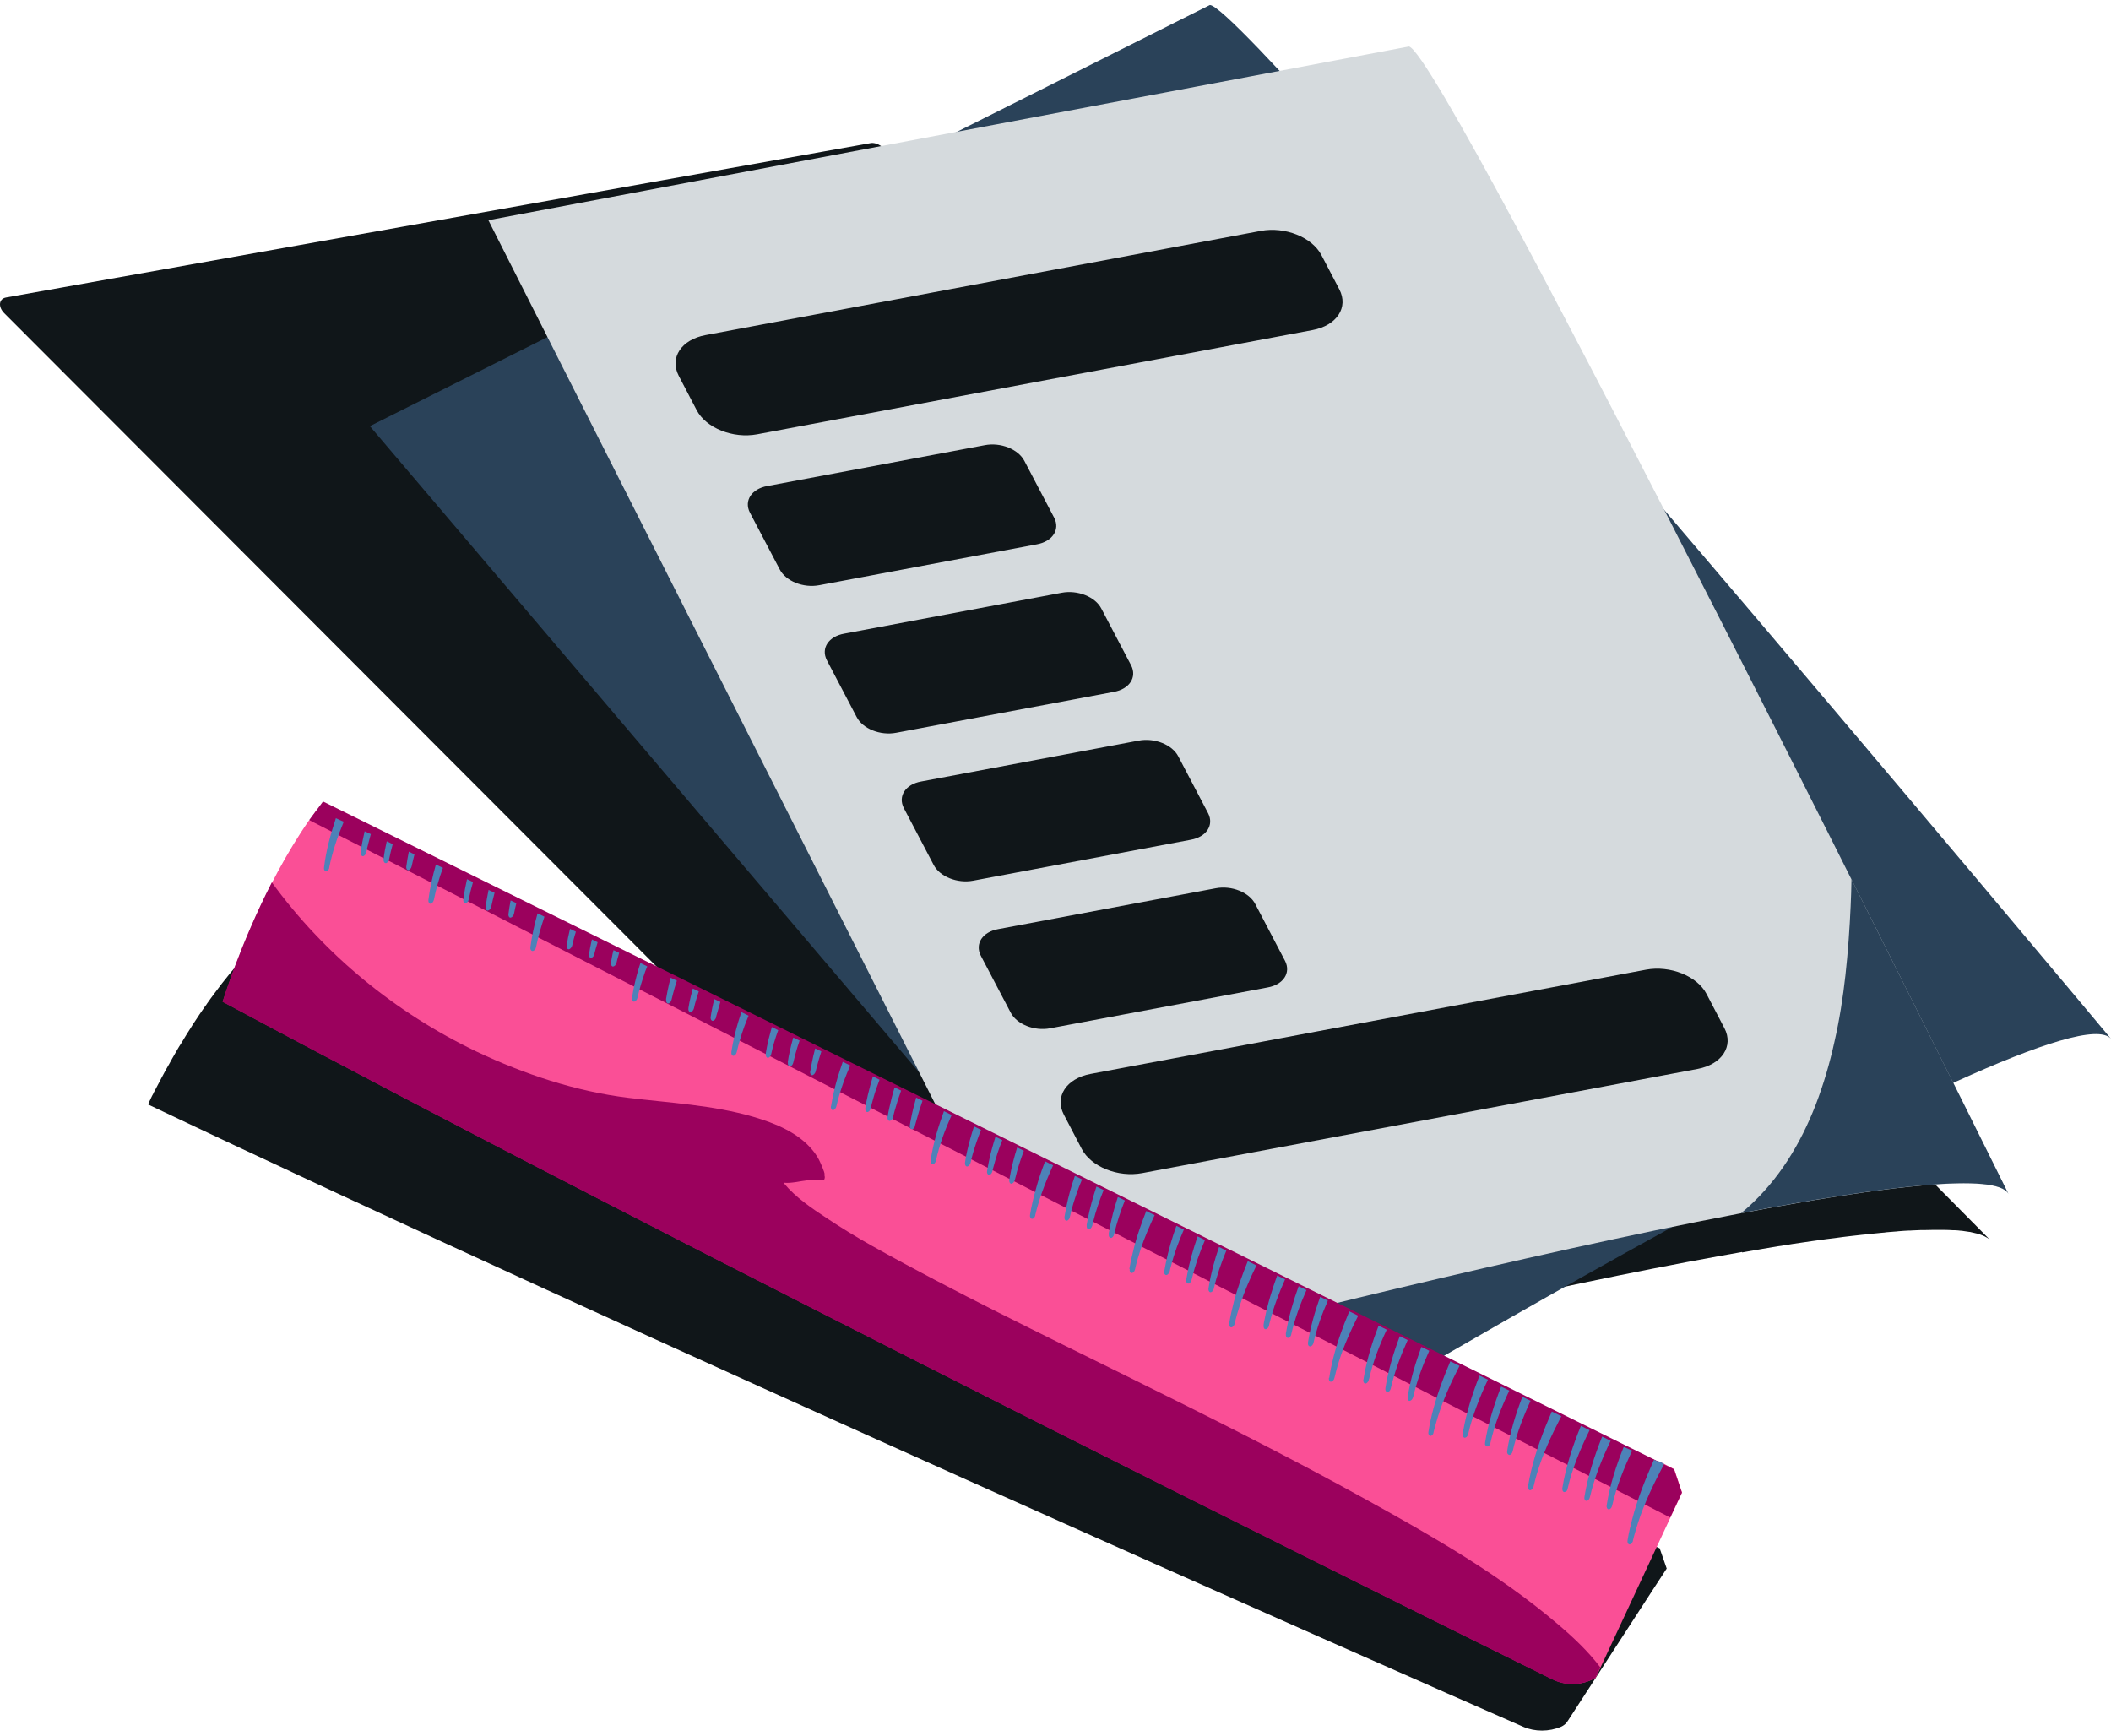 <svg width="45" height="37" viewBox="0 0 45 37" fill="none" xmlns="http://www.w3.org/2000/svg">
<path d="M37.136 26.7C37.175 26.693 37.215 26.686 37.254 26.679C37.322 26.668 37.389 26.654 37.457 26.643C37.496 26.636 37.539 26.629 37.578 26.622C37.685 26.604 37.792 26.586 37.899 26.568C37.945 26.561 37.992 26.554 38.042 26.547C38.099 26.536 38.159 26.529 38.216 26.518C38.27 26.511 38.327 26.501 38.38 26.494C38.462 26.483 38.544 26.469 38.626 26.458C38.68 26.451 38.73 26.444 38.783 26.436C38.833 26.429 38.886 26.422 38.936 26.415C38.993 26.408 39.05 26.401 39.108 26.394C39.172 26.387 39.232 26.376 39.293 26.369C39.353 26.362 39.418 26.355 39.478 26.347C39.521 26.344 39.56 26.337 39.603 26.333C39.664 26.326 39.721 26.319 39.778 26.315C39.82 26.312 39.86 26.305 39.902 26.301C39.974 26.294 40.045 26.287 40.116 26.28C40.148 26.28 40.184 26.273 40.216 26.269C40.277 26.265 40.334 26.258 40.391 26.255C40.416 26.255 40.441 26.251 40.466 26.248C40.541 26.241 40.615 26.237 40.69 26.233C40.715 26.233 40.744 26.233 40.769 26.23C40.826 26.23 40.879 26.223 40.933 26.223C40.954 26.223 40.975 26.223 40.997 26.223C41.065 26.223 41.132 26.219 41.196 26.219C41.214 26.219 41.236 26.219 41.254 26.219C41.303 26.219 41.353 26.219 41.403 26.219C41.421 26.219 41.439 26.219 41.457 26.219C41.517 26.219 41.574 26.223 41.631 26.226C41.646 26.226 41.656 26.226 41.67 26.226C41.717 26.226 41.76 26.233 41.799 26.237C41.813 26.237 41.827 26.237 41.842 26.241C41.892 26.248 41.938 26.255 41.984 26.262C41.991 26.262 41.998 26.262 42.006 26.265C42.045 26.273 42.077 26.28 42.113 26.29C42.123 26.29 42.134 26.297 42.145 26.297C42.184 26.308 42.219 26.319 42.252 26.333C42.252 26.333 42.259 26.333 42.262 26.337C42.291 26.347 42.316 26.362 42.341 26.376C42.348 26.38 42.355 26.383 42.362 26.387C42.387 26.401 42.408 26.419 42.426 26.436C42.426 26.436 42.423 26.433 42.412 26.422C42.376 26.387 42.262 26.269 42.07 26.076C42.059 26.066 42.048 26.055 42.038 26.044C41.446 25.445 40.209 24.194 38.598 22.569C38.591 22.562 38.58 22.551 38.573 22.544C38.484 22.451 38.391 22.362 38.298 22.266C38.284 22.252 38.27 22.237 38.255 22.223C37.988 21.956 37.714 21.678 37.432 21.392C37.375 21.332 37.314 21.275 37.254 21.214C37.136 21.097 37.019 20.975 36.897 20.854C36.826 20.783 36.755 20.712 36.684 20.637C36.63 20.583 36.577 20.53 36.523 20.476C36.423 20.377 36.327 20.277 36.227 20.177C36.181 20.131 36.138 20.084 36.092 20.041C36.081 20.031 36.074 20.024 36.063 20.013C29.529 13.443 20.129 4.064 18.781 3.112C18.706 3.063 18.625 3.038 18.553 3.052L0.127 6.342C-0.026 6.371 -0.044 6.542 0.091 6.677L21.551 28.173L23.219 29.844C23.219 29.844 23.234 29.841 23.262 29.834C23.269 29.834 23.28 29.83 23.291 29.827C23.319 29.82 23.355 29.809 23.401 29.798C23.416 29.794 23.433 29.791 23.451 29.784C23.465 29.784 23.476 29.777 23.49 29.773C23.512 29.766 23.533 29.762 23.558 29.755C23.569 29.755 23.579 29.748 23.59 29.748C23.818 29.688 24.15 29.606 24.56 29.499C24.62 29.484 24.681 29.467 24.742 29.452C24.759 29.449 24.777 29.442 24.799 29.438C24.856 29.424 24.916 29.41 24.977 29.392C24.995 29.388 25.012 29.385 25.03 29.378C25.102 29.36 25.173 29.342 25.244 29.324C25.248 29.324 25.255 29.324 25.259 29.32C25.337 29.299 25.415 29.281 25.497 29.26C28.228 28.575 32.905 27.453 36.662 26.775C36.822 26.747 36.979 26.718 37.136 26.69V26.7Z" fill="#101619"/>
<path d="M7.887 9.087L26.745 31.277C26.745 31.277 43.938 20.922 45 22.145C45 22.145 26.57 0.086 25.79 0.107L7.887 9.083V9.087Z" fill="#2A4259"/>
<path d="M10.411 4.695L22.806 29.213C22.806 29.213 42.109 24.098 42.815 25.456C42.815 25.456 30.798 1.162 30.035 0.991L10.408 4.695H10.411Z" fill="#D5DADD"/>
<path d="M39.468 18.74C39.464 18.932 39.46 19.125 39.45 19.317C39.428 19.809 39.393 20.301 39.339 20.79C39.286 21.267 39.211 21.745 39.104 22.212C39.004 22.668 38.872 23.117 38.705 23.552C38.544 23.966 38.348 24.365 38.106 24.739C37.87 25.103 37.589 25.442 37.264 25.734C37.215 25.78 37.165 25.82 37.111 25.862C40.17 25.281 42.572 24.992 42.815 25.452C42.815 25.452 41.378 22.547 39.464 18.736L39.468 18.74Z" fill="#2A4259"/>
<path d="M24.688 28.208C24.086 27.82 23.49 27.417 22.92 26.985C22.35 26.558 21.804 26.102 21.291 25.606C21.063 25.385 20.845 25.157 20.635 24.918L22.806 29.213C22.806 29.213 23.768 28.957 25.269 28.579C25.073 28.458 24.881 28.333 24.685 28.208H24.688Z" fill="#A93E00"/>
<path d="M27.981 7.036L16.141 9.258C15.624 9.355 15.049 9.124 14.85 8.742L14.468 8.01C14.269 7.628 14.522 7.241 15.038 7.144L26.878 4.922C27.394 4.826 27.97 5.057 28.169 5.439L28.551 6.17C28.75 6.552 28.497 6.94 27.981 7.036Z" fill="#101619"/>
<path d="M36.19 22.787L24.35 25.008C23.833 25.105 23.258 24.874 23.059 24.492L22.677 23.76C22.478 23.378 22.731 22.991 23.247 22.894L35.087 20.672C35.603 20.576 36.179 20.807 36.378 21.189L36.76 21.92C36.959 22.302 36.706 22.69 36.19 22.787Z" fill="#101619"/>
<path d="M22.101 11.604L17.464 12.475C17.125 12.54 16.749 12.389 16.62 12.136L15.985 10.926C15.856 10.673 16.023 10.42 16.356 10.361L20.993 9.49C21.332 9.425 21.709 9.576 21.838 9.828L22.473 11.039C22.602 11.292 22.435 11.544 22.101 11.604Z" fill="#101619"/>
<path d="M23.741 14.75L19.105 15.621C18.766 15.686 18.389 15.536 18.26 15.283L17.625 14.072C17.496 13.819 17.663 13.567 17.996 13.508L22.633 12.636C22.972 12.572 23.349 12.722 23.478 12.975L24.113 14.185C24.242 14.438 24.075 14.691 23.741 14.75Z" fill="#101619"/>
<path d="M25.383 17.902L20.746 18.774C20.407 18.838 20.03 18.688 19.901 18.435L19.266 17.225C19.137 16.972 19.304 16.719 19.637 16.66L24.274 15.788C24.613 15.724 24.99 15.874 25.119 16.127L25.754 17.338C25.883 17.59 25.716 17.843 25.383 17.902Z" fill="#101619"/>
<path d="M27.023 21.05L22.386 21.921C22.047 21.986 21.671 21.835 21.542 21.582L20.907 20.372C20.778 20.119 20.945 19.866 21.278 19.807L25.915 18.936C26.254 18.871 26.631 19.022 26.76 19.275L27.394 20.485C27.523 20.738 27.357 20.991 27.023 21.05Z" fill="#101619"/>
<path d="M5.656 19.945L5.321 20.276C5.043 20.569 4.786 20.883 4.554 21.2C4.505 21.264 4.458 21.332 4.412 21.396C4.408 21.403 4.405 21.407 4.401 21.414C4.387 21.431 4.376 21.449 4.362 21.467C4.326 21.521 4.287 21.574 4.251 21.628C4.237 21.649 4.223 21.67 4.209 21.692C4.177 21.742 4.145 21.788 4.112 21.838C4.098 21.863 4.084 21.884 4.07 21.906C4.041 21.952 4.013 21.998 3.984 22.041C3.97 22.066 3.956 22.087 3.941 22.112C3.913 22.155 3.888 22.198 3.863 22.241C3.849 22.266 3.834 22.287 3.82 22.308C3.795 22.351 3.77 22.39 3.749 22.43C3.735 22.451 3.724 22.476 3.71 22.497C3.688 22.537 3.667 22.576 3.645 22.611C3.635 22.633 3.621 22.654 3.61 22.676C3.588 22.711 3.571 22.747 3.549 22.782C3.539 22.804 3.528 22.822 3.517 22.84C3.499 22.875 3.481 22.907 3.464 22.939C3.453 22.957 3.446 22.975 3.435 22.993C3.417 23.025 3.403 23.053 3.389 23.082C3.382 23.096 3.371 23.114 3.364 23.128C3.35 23.157 3.335 23.182 3.321 23.21C3.314 23.224 3.307 23.239 3.3 23.25C3.285 23.274 3.275 23.296 3.264 23.321C3.257 23.331 3.253 23.342 3.246 23.353C3.236 23.374 3.228 23.392 3.218 23.41C3.214 23.417 3.211 23.428 3.207 23.435C3.2 23.453 3.193 23.467 3.186 23.478C3.186 23.481 3.178 23.488 3.178 23.495C3.164 23.527 3.157 23.545 3.157 23.545C13.345 28.393 29.732 35.612 32.474 36.813C32.719 36.92 33.023 36.92 33.279 36.81C33.333 36.785 33.379 36.749 33.407 36.706L33.486 36.585L35.236 33.887L35.529 33.438L35.379 33.006C35.325 32.981 35.275 32.96 35.222 32.935C35.161 32.906 35.104 32.881 35.044 32.853C35.044 32.853 35.04 32.853 35.037 32.856L5.656 19.941V19.945Z" fill="#101619"/>
<path d="M6.601 17.489C6.601 17.489 6.593 17.489 6.59 17.485C6.347 17.834 6.123 18.209 5.923 18.579C5.175 19.973 4.75 21.353 4.75 21.353C14.539 26.607 30.192 34.364 33.094 35.797C33.386 35.943 33.735 35.929 34.017 35.765L35.856 31.819L35.689 31.32C35.639 31.295 35.589 31.266 35.539 31.241C35.482 31.213 35.425 31.181 35.364 31.152C35.364 31.156 35.357 31.159 35.354 31.163L34.555 30.817C34.555 30.817 6.889 17.082 6.74 17.285C6.711 17.325 6.661 17.396 6.604 17.489H6.601Z" fill="#FA4F96"/>
<path d="M17.58 25.028C17.58 25.028 17.569 24.996 17.566 24.979C17.544 24.911 17.512 24.843 17.494 24.8C17.452 24.701 17.395 24.608 17.323 24.522C17.013 24.141 16.521 23.945 16.061 23.809C15.192 23.556 14.286 23.513 13.392 23.403C12.276 23.267 11.167 22.897 10.155 22.416C8.433 21.592 6.918 20.352 5.795 18.811C5.121 20.123 4.743 21.357 4.743 21.357C14.532 26.611 30.185 34.368 33.087 35.801C33.379 35.947 33.728 35.933 34.01 35.769L34.113 35.544C33.853 35.199 33.529 34.896 33.201 34.618C31.982 33.58 30.566 32.767 29.169 31.994C27.476 31.053 25.743 30.19 24.007 29.331C22.193 28.433 20.364 27.552 18.592 26.561C18.261 26.376 17.936 26.176 17.619 25.966C17.302 25.756 16.956 25.524 16.71 25.224C16.707 25.221 16.71 25.214 16.717 25.214C16.874 25.228 17.038 25.182 17.195 25.164C17.277 25.153 17.355 25.15 17.438 25.153C17.459 25.153 17.494 25.16 17.516 25.16C17.573 25.16 17.562 25.175 17.576 25.128C17.584 25.11 17.584 25.085 17.576 25.061C17.576 25.057 17.576 25.05 17.576 25.046C17.576 25.039 17.576 25.036 17.573 25.028H17.58Z" fill="#9B015D"/>
<path d="M6.59 17.482L6.886 17.086L35.685 31.323L35.853 31.819L35.603 32.35L6.59 17.482Z" fill="#9B015D"/>
<path d="M6.946 18.576C6.975 18.576 7.003 18.551 7.018 18.508V18.494C7.085 18.159 7.196 17.834 7.328 17.517C7.267 17.492 7.21 17.467 7.16 17.442C7.046 17.785 6.95 18.137 6.907 18.494C6.9 18.537 6.921 18.572 6.95 18.572L6.946 18.576Z" fill="#4D82B8"/>
<path d="M9.174 19.264C9.206 19.264 9.239 19.228 9.249 19.182C9.296 18.95 9.36 18.722 9.442 18.501C9.392 18.476 9.342 18.455 9.292 18.43C9.221 18.679 9.164 18.929 9.132 19.185C9.128 19.228 9.146 19.264 9.174 19.267V19.264Z" fill="#4D82B8"/>
<path d="M7.734 18.252C7.766 18.252 7.798 18.216 7.809 18.17C7.834 18.038 7.87 17.91 7.905 17.781C7.859 17.76 7.816 17.742 7.773 17.721C7.738 17.87 7.709 18.02 7.688 18.17C7.684 18.213 7.702 18.248 7.731 18.252H7.734Z" fill="#4D82B8"/>
<path d="M8.219 18.402C8.251 18.402 8.283 18.366 8.294 18.32C8.315 18.209 8.344 18.102 8.372 17.995C8.33 17.974 8.287 17.956 8.244 17.935C8.215 18.063 8.19 18.191 8.176 18.32C8.173 18.362 8.19 18.398 8.219 18.398V18.402Z" fill="#4D82B8"/>
<path d="M8.7 18.551C8.732 18.551 8.764 18.515 8.775 18.469C8.793 18.383 8.814 18.298 8.836 18.212C8.793 18.195 8.754 18.173 8.715 18.155C8.693 18.262 8.675 18.366 8.661 18.473C8.654 18.515 8.675 18.551 8.704 18.551H8.7Z" fill="#4D82B8"/>
<path d="M11.352 20.273C11.385 20.273 11.42 20.237 11.427 20.191C11.47 19.97 11.534 19.756 11.606 19.542C11.556 19.517 11.509 19.496 11.459 19.471C11.392 19.709 11.338 19.948 11.306 20.191C11.299 20.234 11.317 20.269 11.349 20.273H11.352Z" fill="#4D82B8"/>
<path d="M9.916 19.256C9.948 19.256 9.984 19.221 9.991 19.174C10.016 19.05 10.048 18.928 10.083 18.804C10.041 18.782 9.998 18.761 9.955 18.743C9.923 18.886 9.895 19.032 9.877 19.174C9.87 19.217 9.887 19.253 9.919 19.256H9.916Z" fill="#4D82B8"/>
<path d="M10.397 19.41C10.429 19.41 10.465 19.375 10.472 19.328C10.493 19.228 10.518 19.128 10.543 19.032C10.501 19.011 10.458 18.993 10.415 18.972C10.39 19.089 10.369 19.21 10.351 19.332C10.344 19.375 10.361 19.41 10.394 19.414L10.397 19.41Z" fill="#4D82B8"/>
<path d="M10.882 19.56C10.914 19.56 10.946 19.524 10.957 19.478C10.971 19.399 10.989 19.328 11.007 19.253C10.967 19.235 10.925 19.214 10.885 19.196C10.868 19.289 10.85 19.385 10.839 19.482C10.832 19.524 10.85 19.56 10.882 19.564V19.56Z" fill="#4D82B8"/>
<path d="M13.47 21.267C13.463 21.31 13.481 21.349 13.509 21.353C13.541 21.356 13.577 21.321 13.588 21.274C13.63 21.082 13.691 20.893 13.755 20.707C13.769 20.672 13.784 20.636 13.798 20.601C13.748 20.576 13.702 20.554 13.652 20.529C13.641 20.561 13.63 20.597 13.62 20.629C13.556 20.839 13.506 21.05 13.473 21.267H13.47Z" fill="#4D82B8"/>
<path d="M12.08 20.151C12.073 20.194 12.09 20.233 12.119 20.237C12.151 20.237 12.183 20.205 12.197 20.158C12.219 20.066 12.24 19.973 12.269 19.887C12.269 19.88 12.272 19.873 12.276 19.862C12.233 19.841 12.194 19.823 12.151 19.802C12.151 19.809 12.151 19.812 12.147 19.82C12.119 19.93 12.098 20.041 12.08 20.151Z" fill="#4D82B8"/>
<path d="M12.554 20.337C12.547 20.379 12.565 20.415 12.593 20.419C12.621 20.422 12.654 20.393 12.668 20.351V20.34C12.686 20.272 12.704 20.201 12.725 20.137C12.729 20.119 12.736 20.105 12.739 20.087C12.7 20.066 12.657 20.048 12.618 20.026C12.618 20.041 12.611 20.055 12.607 20.073C12.586 20.158 12.572 20.247 12.557 20.337H12.554Z" fill="#4D82B8"/>
<path d="M13.024 20.519C13.017 20.561 13.035 20.601 13.063 20.604C13.096 20.604 13.131 20.572 13.142 20.526C13.153 20.48 13.163 20.433 13.178 20.387C13.185 20.362 13.192 20.337 13.199 20.312C13.16 20.291 13.117 20.273 13.078 20.255C13.071 20.28 13.067 20.305 13.06 20.326C13.046 20.39 13.035 20.454 13.024 20.522V20.519Z" fill="#4D82B8"/>
<path d="M15.591 22.426C15.584 22.468 15.602 22.504 15.63 22.508C15.662 22.511 15.694 22.476 15.705 22.429C15.748 22.24 15.805 22.055 15.869 21.877C15.898 21.802 15.926 21.727 15.958 21.652C15.908 21.627 15.858 21.602 15.805 21.577C15.78 21.652 15.755 21.723 15.733 21.798C15.673 22.001 15.623 22.212 15.591 22.422V22.426Z" fill="#4D82B8"/>
<path d="M14.201 21.31C14.194 21.352 14.211 21.388 14.24 21.392C14.272 21.395 14.304 21.36 14.315 21.313C14.336 21.224 14.358 21.139 14.383 21.053C14.397 21.003 14.415 20.957 14.429 20.907C14.386 20.886 14.343 20.864 14.297 20.843C14.286 20.889 14.272 20.936 14.261 20.982C14.236 21.089 14.215 21.196 14.197 21.303L14.201 21.31Z" fill="#4D82B8"/>
<path d="M14.675 21.491C14.668 21.534 14.685 21.573 14.714 21.577C14.746 21.577 14.778 21.545 14.792 21.498C14.807 21.431 14.821 21.37 14.842 21.306C14.857 21.249 14.878 21.192 14.896 21.135C14.853 21.113 14.81 21.092 14.768 21.074C14.753 21.131 14.739 21.188 14.725 21.242C14.703 21.324 14.689 21.409 14.675 21.491Z" fill="#4D82B8"/>
<path d="M15.149 21.677C15.142 21.72 15.16 21.759 15.188 21.762C15.217 21.766 15.249 21.734 15.263 21.695V21.684C15.277 21.641 15.284 21.598 15.299 21.559C15.316 21.491 15.338 21.427 15.356 21.359C15.313 21.338 15.27 21.317 15.227 21.299C15.21 21.363 15.195 21.431 15.181 21.498C15.167 21.559 15.16 21.62 15.149 21.68V21.677Z" fill="#4D82B8"/>
<path d="M17.712 23.58C17.705 23.623 17.723 23.662 17.751 23.666C17.783 23.669 17.815 23.634 17.829 23.587C17.869 23.406 17.926 23.227 17.986 23.056C18.029 22.939 18.076 22.825 18.125 22.714C18.072 22.689 18.018 22.661 17.965 22.636C17.926 22.75 17.887 22.867 17.851 22.985C17.794 23.181 17.748 23.381 17.715 23.584L17.712 23.58Z" fill="#4D82B8"/>
<path d="M16.325 22.465C16.318 22.508 16.336 22.547 16.364 22.55C16.396 22.554 16.429 22.518 16.439 22.472C16.457 22.39 16.479 22.308 16.5 22.23C16.525 22.14 16.557 22.051 16.589 21.962C16.543 21.941 16.5 21.919 16.453 21.895C16.429 21.984 16.404 22.073 16.382 22.162C16.357 22.262 16.34 22.365 16.322 22.465H16.325Z" fill="#4D82B8"/>
<path d="M16.796 22.65C16.789 22.693 16.806 22.729 16.835 22.732C16.867 22.736 16.899 22.7 16.91 22.654C16.924 22.593 16.938 22.536 16.953 22.479C16.981 22.379 17.01 22.28 17.045 22.183C16.999 22.162 16.956 22.14 16.91 22.119C16.881 22.219 16.856 22.315 16.835 22.415C16.817 22.493 16.803 22.568 16.792 22.647L16.796 22.65Z" fill="#4D82B8"/>
<path d="M17.27 22.835C17.263 22.878 17.281 22.917 17.309 22.921C17.341 22.921 17.373 22.889 17.387 22.843C17.395 22.807 17.405 22.775 17.413 22.739C17.441 22.629 17.473 22.522 17.509 22.415C17.466 22.393 17.42 22.372 17.377 22.351C17.348 22.457 17.323 22.568 17.302 22.678C17.291 22.732 17.281 22.782 17.273 22.835H17.27Z" fill="#4D82B8"/>
<path d="M19.837 24.739C19.829 24.782 19.847 24.821 19.876 24.821C19.908 24.825 19.94 24.789 19.951 24.743C19.99 24.568 20.04 24.401 20.097 24.236C20.154 24.076 20.218 23.923 20.286 23.77C20.232 23.741 20.175 23.716 20.122 23.688C20.065 23.844 20.011 24.001 19.965 24.162C19.911 24.351 19.869 24.54 19.837 24.732V24.739Z" fill="#4D82B8"/>
<path d="M18.446 23.624C18.439 23.666 18.457 23.702 18.485 23.706C18.518 23.709 18.55 23.674 18.56 23.627C18.578 23.552 18.596 23.481 18.617 23.41C18.653 23.278 18.699 23.146 18.749 23.018C18.703 22.993 18.653 22.971 18.607 22.946C18.567 23.078 18.532 23.21 18.5 23.342C18.478 23.435 18.46 23.527 18.446 23.62V23.624Z" fill="#4D82B8"/>
<path d="M18.92 23.809C18.913 23.852 18.931 23.891 18.96 23.895C18.992 23.895 19.024 23.863 19.038 23.816C19.049 23.766 19.059 23.716 19.074 23.67C19.113 23.527 19.159 23.388 19.209 23.249C19.163 23.228 19.116 23.203 19.07 23.182C19.027 23.321 18.992 23.463 18.96 23.606C18.945 23.674 18.931 23.741 18.92 23.809Z" fill="#4D82B8"/>
<path d="M19.395 23.99C19.387 24.033 19.405 24.069 19.434 24.072C19.462 24.076 19.494 24.047 19.505 24.004V23.994C19.512 23.969 19.519 23.944 19.526 23.919C19.566 23.766 19.612 23.616 19.665 23.466C19.619 23.445 19.573 23.42 19.53 23.398C19.487 23.548 19.448 23.701 19.419 23.855C19.409 23.898 19.402 23.944 19.395 23.987V23.99Z" fill="#4D82B8"/>
<path d="M21.957 25.898C21.95 25.94 21.968 25.98 21.997 25.983C22.025 25.987 22.057 25.958 22.068 25.915V25.905C22.107 25.744 22.154 25.587 22.207 25.434C22.278 25.231 22.36 25.035 22.449 24.842C22.392 24.814 22.335 24.785 22.278 24.757C22.203 24.953 22.132 25.156 22.079 25.359C22.029 25.538 21.986 25.716 21.957 25.898Z" fill="#4D82B8"/>
<path d="M20.571 24.782C20.564 24.825 20.582 24.864 20.61 24.867C20.642 24.871 20.674 24.835 20.689 24.789C20.703 24.725 20.717 24.664 20.735 24.604C20.785 24.429 20.845 24.254 20.913 24.087C20.863 24.062 20.813 24.037 20.763 24.012C20.706 24.186 20.657 24.361 20.617 24.536C20.599 24.618 20.582 24.7 20.571 24.782Z" fill="#4D82B8"/>
<path d="M21.041 24.964C21.034 25.007 21.052 25.043 21.081 25.046C21.113 25.05 21.145 25.014 21.155 24.968C21.163 24.928 21.173 24.889 21.184 24.854C21.234 24.665 21.294 24.483 21.366 24.305C21.316 24.28 21.27 24.258 21.22 24.233C21.163 24.419 21.109 24.604 21.073 24.793C21.063 24.85 21.052 24.907 21.041 24.964Z" fill="#4D82B8"/>
<path d="M21.515 25.149C21.508 25.192 21.526 25.231 21.555 25.235C21.587 25.235 21.619 25.202 21.633 25.156L21.644 25.113C21.69 24.917 21.754 24.721 21.826 24.532C21.779 24.507 21.729 24.486 21.683 24.461C21.622 24.657 21.569 24.853 21.533 25.053C21.526 25.085 21.523 25.117 21.515 25.149Z" fill="#4D82B8"/>
<path d="M24.082 27.056C24.075 27.099 24.093 27.138 24.121 27.138C24.153 27.142 24.185 27.106 24.196 27.059C24.228 26.91 24.271 26.767 24.317 26.625C24.399 26.379 24.503 26.14 24.613 25.904C24.553 25.876 24.496 25.848 24.435 25.815C24.342 26.054 24.253 26.297 24.186 26.546C24.143 26.714 24.104 26.881 24.075 27.049L24.082 27.056Z" fill="#4D82B8"/>
<path d="M22.692 25.941C22.685 25.983 22.703 26.019 22.731 26.023C22.763 26.026 22.799 25.991 22.806 25.944C22.817 25.891 22.831 25.841 22.842 25.791C22.902 25.57 22.977 25.353 23.066 25.142C23.016 25.117 22.963 25.092 22.913 25.067C22.838 25.285 22.774 25.502 22.731 25.727C22.717 25.798 22.703 25.869 22.692 25.937V25.941Z" fill="#4D82B8"/>
<path d="M23.166 26.122C23.159 26.165 23.177 26.204 23.205 26.207C23.237 26.211 23.269 26.175 23.284 26.129C23.291 26.101 23.294 26.076 23.302 26.051C23.358 25.819 23.437 25.591 23.526 25.37C23.476 25.345 23.426 25.32 23.373 25.295C23.298 25.523 23.234 25.751 23.187 25.986C23.177 26.033 23.17 26.076 23.163 26.122H23.166Z" fill="#4D82B8"/>
<path d="M23.637 26.308C23.629 26.351 23.647 26.386 23.676 26.39C23.708 26.393 23.74 26.358 23.751 26.311V26.304C23.808 26.062 23.886 25.823 23.979 25.591C23.929 25.567 23.879 25.542 23.829 25.517C23.751 25.755 23.686 25.998 23.644 26.244C23.64 26.265 23.637 26.283 23.633 26.304L23.637 26.308Z" fill="#4D82B8"/>
<path d="M26.203 28.211C26.196 28.254 26.214 28.293 26.242 28.296C26.271 28.3 26.303 28.268 26.317 28.229V28.218C26.349 28.086 26.389 27.951 26.431 27.822C26.527 27.53 26.649 27.248 26.784 26.977C26.724 26.949 26.663 26.917 26.599 26.885C26.485 27.166 26.381 27.455 26.303 27.747C26.264 27.901 26.228 28.054 26.203 28.211Z" fill="#4D82B8"/>
<path d="M24.817 27.095C24.809 27.138 24.827 27.177 24.856 27.181C24.888 27.184 24.92 27.149 24.934 27.102C24.941 27.063 24.952 27.024 24.963 26.988C25.03 26.721 25.127 26.464 25.237 26.211C25.184 26.186 25.13 26.158 25.077 26.133C24.984 26.39 24.906 26.657 24.852 26.924C24.841 26.981 24.831 27.038 24.82 27.095H24.817Z" fill="#4D82B8"/>
<path d="M25.287 27.281C25.28 27.323 25.298 27.359 25.326 27.363C25.358 27.366 25.39 27.331 25.401 27.284L25.412 27.245C25.476 26.967 25.576 26.696 25.686 26.436C25.633 26.411 25.579 26.382 25.529 26.357C25.437 26.628 25.355 26.903 25.305 27.184C25.298 27.216 25.294 27.249 25.287 27.281Z" fill="#4D82B8"/>
<path d="M25.761 27.462C25.754 27.505 25.772 27.544 25.8 27.548C25.825 27.548 25.85 27.53 25.864 27.502L25.875 27.47C25.939 27.192 26.032 26.924 26.142 26.66C26.089 26.636 26.039 26.61 25.986 26.582C25.889 26.864 25.811 27.152 25.765 27.445V27.462H25.761Z" fill="#4D82B8"/>
<path d="M28.328 29.37C28.321 29.413 28.338 29.452 28.367 29.456C28.399 29.456 28.435 29.424 28.445 29.377C28.474 29.256 28.506 29.135 28.542 29.021C28.649 28.682 28.795 28.358 28.952 28.048C28.887 28.016 28.823 27.984 28.763 27.955C28.627 28.276 28.506 28.611 28.42 28.953C28.385 29.092 28.356 29.231 28.335 29.374L28.328 29.37Z" fill="#4D82B8"/>
<path d="M26.938 28.254C26.93 28.297 26.948 28.336 26.977 28.336C27.009 28.339 27.041 28.304 27.052 28.257C27.055 28.232 27.062 28.207 27.069 28.182C27.148 27.869 27.262 27.569 27.394 27.273C27.337 27.245 27.283 27.22 27.226 27.191C27.116 27.494 27.02 27.801 26.959 28.118C26.948 28.161 26.941 28.204 26.934 28.25L26.938 28.254Z" fill="#4D82B8"/>
<path d="M27.412 28.436C27.404 28.479 27.422 28.518 27.451 28.521C27.483 28.525 27.519 28.493 27.526 28.443C27.601 28.115 27.715 27.805 27.85 27.502C27.797 27.473 27.74 27.448 27.683 27.42C27.569 27.734 27.476 28.054 27.419 28.382C27.415 28.4 27.412 28.418 27.408 28.436H27.412Z" fill="#4D82B8"/>
<path d="M27.882 28.646C27.882 28.678 27.9 28.7 27.925 28.703C27.936 28.703 27.95 28.703 27.961 28.689C27.978 28.678 27.993 28.653 28 28.625C28.071 28.315 28.178 28.015 28.306 27.727C28.253 27.698 28.2 27.673 28.142 27.645C28.028 27.962 27.936 28.286 27.882 28.618V28.643V28.646Z" fill="#4D82B8"/>
<path d="M30.449 30.525C30.442 30.568 30.459 30.607 30.488 30.61C30.517 30.614 30.549 30.585 30.559 30.543V30.532C30.588 30.425 30.613 30.325 30.645 30.222C30.762 29.84 30.93 29.473 31.112 29.117C31.048 29.085 30.983 29.053 30.916 29.02C30.762 29.384 30.62 29.762 30.524 30.154C30.492 30.279 30.467 30.404 30.449 30.528V30.525Z" fill="#4D82B8"/>
<path d="M29.062 29.409C29.055 29.451 29.073 29.491 29.101 29.494C29.13 29.498 29.162 29.466 29.176 29.426V29.416L29.187 29.387C29.269 29.027 29.404 28.681 29.561 28.346C29.504 28.318 29.447 28.289 29.387 28.261C29.255 28.603 29.144 28.959 29.08 29.323C29.073 29.352 29.069 29.38 29.066 29.409H29.062Z" fill="#4D82B8"/>
<path d="M29.533 29.594C29.525 29.637 29.543 29.672 29.572 29.676C29.593 29.676 29.615 29.665 29.629 29.64C29.636 29.63 29.643 29.615 29.647 29.598C29.729 29.241 29.857 28.899 30.007 28.567C29.95 28.539 29.893 28.51 29.839 28.485C29.704 28.842 29.593 29.209 29.533 29.587V29.594Z" fill="#4D82B8"/>
<path d="M30.046 29.862C30.078 29.865 30.11 29.83 30.124 29.783C30.203 29.441 30.324 29.113 30.467 28.796C30.41 28.767 30.356 28.739 30.299 28.714C30.171 29.06 30.064 29.416 30.007 29.78C30 29.823 30.017 29.862 30.046 29.865V29.862Z" fill="#4D82B8"/>
<path d="M32.573 31.683C32.566 31.726 32.584 31.765 32.613 31.769C32.645 31.769 32.68 31.737 32.691 31.69C32.712 31.601 32.734 31.512 32.759 31.427C32.883 31.006 33.069 30.603 33.269 30.218C33.272 30.207 33.279 30.2 33.283 30.19C33.219 30.158 33.151 30.125 33.08 30.09C32.905 30.493 32.741 30.92 32.638 31.359C32.613 31.466 32.591 31.576 32.573 31.683Z" fill="#4D82B8"/>
<path d="M31.183 30.567C31.176 30.61 31.194 30.649 31.222 30.649C31.251 30.649 31.279 30.628 31.29 30.589L31.297 30.571C31.39 30.168 31.543 29.783 31.718 29.412C31.657 29.384 31.6 29.355 31.54 29.323C31.386 29.708 31.258 30.115 31.187 30.525L31.18 30.56L31.183 30.567Z" fill="#4D82B8"/>
<path d="M31.661 30.799C31.668 30.817 31.679 30.835 31.697 30.835H31.718C31.743 30.828 31.764 30.796 31.771 30.76C31.86 30.371 32.003 30.001 32.174 29.644C32.117 29.616 32.056 29.587 31.999 29.559C31.85 29.944 31.721 30.343 31.657 30.756C31.657 30.774 31.657 30.792 31.657 30.806L31.661 30.799Z" fill="#4D82B8"/>
<path d="M32.171 31.017C32.203 31.02 32.235 30.985 32.245 30.939C32.331 30.564 32.467 30.208 32.627 29.862C32.57 29.833 32.513 29.805 32.452 29.776C32.31 30.147 32.188 30.536 32.128 30.931C32.121 30.974 32.139 31.01 32.167 31.013L32.171 31.017Z" fill="#4D82B8"/>
<path d="M34.748 32.567C34.726 32.657 34.709 32.749 34.694 32.838C34.687 32.881 34.705 32.92 34.733 32.924C34.762 32.927 34.794 32.895 34.808 32.856V32.846C34.826 32.774 34.844 32.703 34.865 32.635C34.99 32.197 35.179 31.776 35.389 31.373C35.418 31.32 35.447 31.266 35.475 31.209C35.436 31.188 35.397 31.17 35.361 31.149C35.361 31.152 35.354 31.156 35.35 31.159L35.258 31.12C35.24 31.159 35.222 31.195 35.208 31.234C35.022 31.658 34.851 32.108 34.751 32.564L34.748 32.567Z" fill="#4D82B8"/>
<path d="M33.304 31.74C33.304 31.776 33.318 31.805 33.343 31.808C33.358 31.808 33.375 31.801 33.39 31.79C33.404 31.78 33.411 31.762 33.418 31.74V31.73C33.518 31.298 33.689 30.885 33.885 30.489C33.828 30.461 33.764 30.429 33.7 30.396C33.525 30.821 33.379 31.266 33.304 31.723V31.74Z" fill="#4D82B8"/>
<path d="M33.817 31.994C33.849 31.997 33.882 31.962 33.892 31.915C33.989 31.498 34.149 31.099 34.334 30.714C34.281 30.689 34.22 30.657 34.153 30.625C33.989 31.035 33.846 31.47 33.775 31.912C33.767 31.955 33.785 31.994 33.814 31.994H33.817Z" fill="#4D82B8"/>
<path d="M34.291 32.175C34.324 32.179 34.356 32.143 34.366 32.097C34.459 31.691 34.616 31.298 34.794 30.924L34.612 30.846C34.452 31.245 34.316 31.662 34.249 32.09C34.242 32.133 34.26 32.172 34.288 32.175H34.291Z" fill="#4D82B8"/>
</svg>
